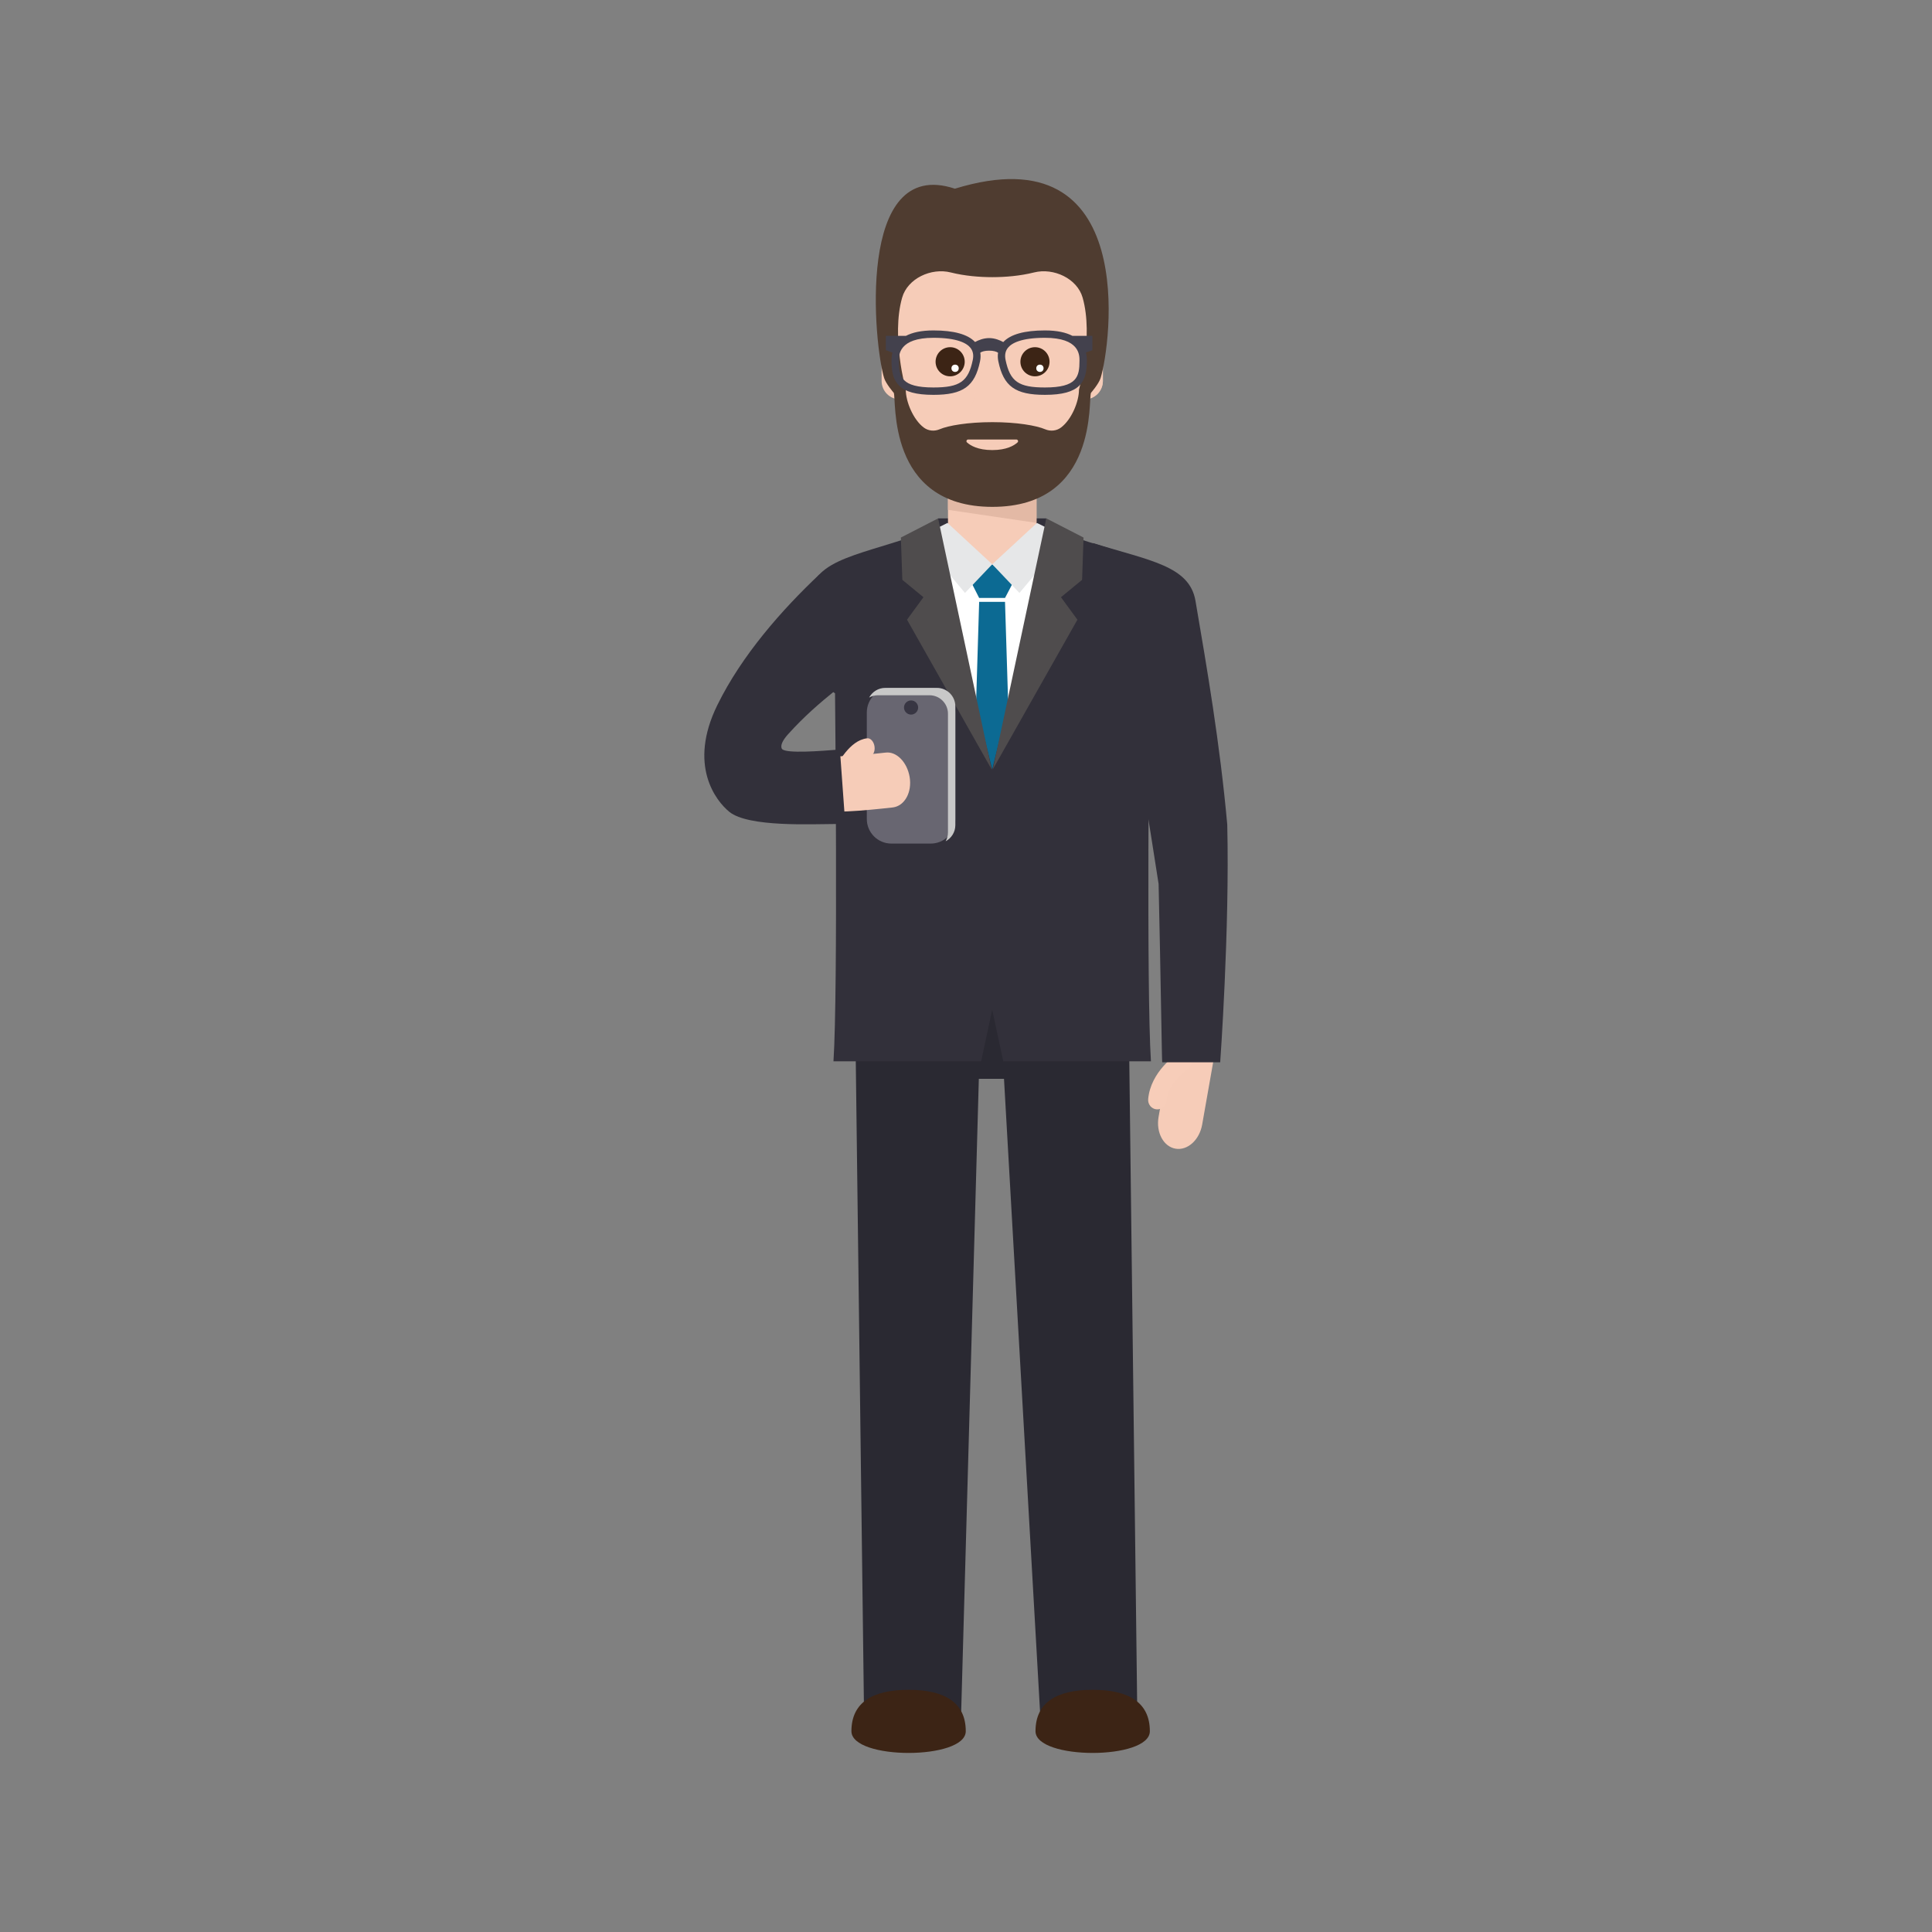 <?xml version="1.0" encoding="utf-8"?>
<!-- Generator: Adobe Illustrator 16.0.0, SVG Export Plug-In . SVG Version: 6.00 Build 0)  -->
<!DOCTYPE svg PUBLIC "-//W3C//DTD SVG 1.1//EN" "http://www.w3.org/Graphics/SVG/1.1/DTD/svg11.dtd">
<svg version="1.1" id="Layer_1" xmlns="http://www.w3.org/2000/svg" xmlns:xlink="http://www.w3.org/1999/xlink" x="0px" y="0px"
	 width="350px" height="350px" viewBox="0 0 350 350" enable-background="new 0 0 350 350" xml:space="preserve">
<rect x="0" y="0" width="350" height="350" fill="#808080" stroke="none"/>
<g>
	<rect x="169.952" y="93.911" fill="#32303A" width="19.594" height="8.311"/>
	<g>
		<polygon fill="#F6CCB8" points="190.27,96.405 187.771,95.253 187.771,87.31 171.736,87.31 171.736,95.253 169.227,96.336 
			169.895,118.862 171.736,118.862 171.736,122.315 187.771,122.315 187.771,118.862 189.602,118.862 		"/>
		<polygon fill="#E3B9A5" points="171.736,87.31 171.736,92.364 187.771,94.727 187.771,87.31 		"/>
	</g>
	<g>
		<path fill="#2A2932" d="M182.609,176.169c-0.006,0-6.002,0-6.002,0c-0.004,0-21.778,0-21.778,0l1.698,134.319h17.59l3.208-115.045
			c0.005,0,4.559,0,4.559,0c0.005,0,6.555,115.045,6.555,115.045h17.59l-1.644-134.319H182.609z"/>
		<path fill="#3C2415" d="M174.957,313.623c0,5.251-20.713,5.251-20.713,0s3.899-7.498,10.357-7.498
			C171.059,306.125,174.957,308.372,174.957,313.623z"/>
		<path fill="#3C2415" d="M208.305,313.623c0,5.251-20.713,5.251-20.713,0s3.898-7.498,10.356-7.498
			S208.305,308.372,208.305,313.623z"/>
	</g>
	<g>
		<g>
			<path fill="#FFFFFF" d="M190.494,96.458l-0.596,2.238c-1.03,2.954-3.675,7.785-9.951,7.785c-7.081,0-9.782-6.15-10.621-8.815
				l-0.321-1.208c-13.043,4.9-9.041,45.746-9.041,45.746l-0.082,33.925l19.899,0.004l20.969-0.004l-0.547-33.925
				C200.203,142.204,203.537,101.358,190.494,96.458z"/>
			<polygon fill="#0C6A93" points="183.607,105.376 182.068,108.325 177.384,108.325 175.89,105.376 179.748,102.221 			"/>
			<path fill="#E6E7E8" d="M179.749,102.222l-4.931,5.192l-8.432-10.061c0.014-0.007,5.262-2.621,5.262-2.621l1.98,1.832
				L179.749,102.222z"/>
			<polygon fill="#E6E7E8" points="187.854,94.735 179.749,102.221 184.681,107.417 193.111,97.351 			"/>
			<polygon fill="#0C6A93" points="182.068,109.029 183.975,170.419 179.748,175.092 175.521,170.419 177.384,109.029 			"/>
		</g>
		<path fill="#32303A" d="M213.116,108.28c-1.28-7.488-9.578-7.49-22.62-12.391c0,0-10.748,43.496-10.748,43.498
			c0-0.002-10.746-43.498-10.746-43.498c-13.042,4.9-21.341,4.903-22.621,12.391c-2.068,12.103,4.841,17.387,4.893,17.32
			c0,0,0.564,53.716-0.282,66.667l26.751,0.002l2.004-9.354l2.005,9.354l26.752-0.002c-0.847-12.95-0.283-66.667-0.283-66.667
			C208.275,125.667,215.184,120.383,213.116,108.28z"/>
		<g>
			<g>
				<polygon fill="#4F4C4D" points="163.204,97.381 163.465,105.043 167.292,108.191 164.314,112.262 179.647,139.388 
					169.952,93.911 				"/>
			</g>
			<g>
				<polygon fill="#4F4C4D" points="196.293,97.381 196.031,105.043 192.205,108.191 195.184,112.262 179.85,139.388 
					189.546,93.911 				"/>
			</g>
		</g>
	</g>
	<g>
		<path fill="#686671" d="M157.031,148.369V129.07c0-2.46,1.994-4.455,4.455-4.455h7.127c2.459,0,4.455,1.995,4.455,4.455v19.298
			c0,2.46-1.995,4.455-4.455,4.455h-7.127C159.025,152.823,157.031,150.829,157.031,148.369z"/>
		<path fill="#C8C8C8" d="M169.727,124.616h-9.354c-1.268,0-2.357,0.714-2.923,1.754c0.474-0.258,1.009-0.418,1.587-0.418h9.354
			c1.844,0,3.341,1.496,3.341,3.341v21.525c0,0.578-0.16,1.113-0.418,1.587c1.041-0.566,1.755-1.655,1.755-2.923v-21.526
			C173.067,126.112,171.571,124.616,169.727,124.616z"/>
		<path fill="#383643" d="M163.766,128.174L163.766,128.174c0-0.706,0.577-1.283,1.283-1.283l0,0c0.705,0,1.282,0.577,1.282,1.283
			l0,0c0,0.706-0.578,1.283-1.282,1.283l0,0C164.343,129.457,163.766,128.879,163.766,128.174z"/>
	</g>
	<g>
		<g>
			<path fill="#F6CCB8" d="M209.888,202.336l2.494-14.144l7.896,1.393l-2.493,14.143c-0.493,2.796-2.66,4.749-4.841,4.364
				C210.764,207.708,209.395,205.13,209.888,202.336z"/>
			<path fill="#F7CDB9" d="M208.002,199.117c0.437-4.991,5.088-8.105,5.286-8.236c0.778-0.512,1.811-0.281,2.307,0.514
				c0.495,0.793,0.269,1.852-0.507,2.364c-0.063,0.042-3.47,2.366-3.758,5.65c-0.082,0.942-0.894,1.641-1.813,1.561
				C208.598,200.889,207.919,200.06,208.002,199.117z"/>
		</g>
		<path fill="#32303A" d="M198.031,98.39c10.153,3.167,17.453,4.081,18.542,10.458c2.069,12.102,4.429,25.816,5.756,40.524
			c0.453,19.174-1.28,43.075-1.28,43.075h-10.505c-0.059-0.099-0.261-15.313-0.653-32.316c-1.925-12.387-2.834-17.86-2.888-17.928
			l-11.275-35.853C195.901,105.989,197.116,100.589,198.031,98.39z"/>
	</g>
	<g>
		<g>
			<path fill="#F6CCB8" d="M160.431,136.341c0,0-3.146,0.35-5.587,0.531c-0.608,0.036-1.215,0.073-1.784,0.107
				c-0.564,0.017-1.089,0.033-1.54,0.047c-0.887-0.003-1.478-0.006-1.478-0.006l-0.233,10.02c0,0,0.74,0.003,1.852,0.008
				c0.542-0.017,1.175-0.036,1.853-0.057c0.664-0.04,1.372-0.083,2.08-0.125c2.806-0.209,6.167-0.592,6.167-0.592
				c2.159-0.283,3.486-2.797,3.029-5.515C164.326,138.021,162.37,136.089,160.431,136.341z"/>
			<path fill="#F6CCB8" d="M157.096,133.75c-1.657,0.187-2.943,1.361-3.912,2.531c-0.953,1.149-1.576,2.302-1.624,2.397
				c-0.387,0.727-0.297,1.788,0.257,2.336c0.552,0.542,1.344,0.396,1.721-0.359c0.008-0.015,0.122-0.233,0.32-0.553
				c0.199-0.321,0.482-0.743,0.828-1.168c0.698-0.86,1.636-1.732,2.77-1.862c0.655-0.074,1.093-0.876,0.979-1.791
				C158.321,134.365,157.721,133.679,157.096,133.75z"/>
		</g>
		<path fill="#32303A" d="M151.301,149.277c-4.113,0-15.709,0.616-19.177-2.206c-2.436-1.983-7.523-8.441-2.166-19.347
			c4.45-9.06,11.708-17.27,18.504-23.684l11.959,13.363c-6.306,5.953-11.736,9.029-17.664,15.624
			c-1.794,1.996-1.081,2.677-1.036,2.712c0.949,0.772,6.677,0.343,10.434,0.041l0.963,13.325
			C151.877,149.206,152.598,149.277,151.301,149.277z"/>
	</g>
	<g id="man_23_">
		<g>
			<path fill="#F6CCB8" d="M197.253,62.305l0.543-7.056c0-9.228-8.82-16.704-18.04-16.704c-9.227,0-18.041,7.477-18.041,16.704
				l0.542,7.049c-0.516,0.125-0.982,0.361-1.371,0.695c-0.721,0.615-1.175,1.523-1.175,2.545v3.475c0,1.837,1.479,3.327,3.32,3.338
				c0,8.714,10.47,16.974,16.725,16.974c6.254,0,16.724-8.259,16.724-16.973c1.834-0.013,3.317-1.501,3.317-3.338V65.54
				C199.797,63.971,198.711,62.663,197.253,62.305z"/>
			<path opacity="0.8" fill="#F6CCB8" d="M197.253,62.305l0.543-7.056c0-9.228-8.82-16.704-18.04-16.704
				c-0.004,0-0.004,23.72-0.004,23.72c-2.437,5.183-4.008,12.695-4.008,12.695h4.008v14.365c6.261-0.002,16.728-8.26,16.728-16.972
				c1.834-0.013,3.317-1.501,3.317-3.338V65.54C199.797,63.971,198.711,62.663,197.253,62.305z"/>
			<g>
				<g>
					<circle fill="#F7CDB9" cx="172.128" cy="66.204" r="2.639"/>
					<circle fill="#3C2415" cx="172.128" cy="65.536" r="2.639"/>
					<circle fill="#FFFFFF" cx="173.024" cy="66.717" r="0.66"/>
				</g>
				<g>
					<circle fill="#F7CDB9" cx="187.496" cy="66.204" r="2.639"/>
					<circle fill="#3C2415" cx="187.496" cy="65.536" r="2.639"/>
					<circle fill="#FFFFFF" cx="188.391" cy="66.717" r="0.66"/>
				</g>
			</g>
		</g>
		<path fill="#4F3C30" d="M172.987,34.183c-18.09-6.013-14.617,28.544-12.819,34.297c0.326,1.052,1.733,2.674,1.74,2.674
			c0.547,1.026-1.45,20.668,17.87,20.668c19.319,0,17.321-19.643,17.869-20.668c0.007,0,1.413-1.622,1.739-2.674
			C201.186,62.728,206.68,23.827,172.987,34.183z M195.469,70.578c0,2.191-1.348,5.437-3.259,6.875
			c-0.822,0.618-1.921,0.72-2.866,0.316c-1.595-0.682-5.156-1.292-9.565-1.292c-4.41,0-7.972,0.611-9.566,1.292
			c-0.945,0.404-2.043,0.302-2.866-0.316c-1.912-1.438-3.259-4.683-3.259-6.875c0,0-2.662-9.598-0.66-16.649
			c0.991-3.491,5.271-5.458,8.791-4.576c2.557,0.64,5.21,0.853,7.561,0.857c2.35-0.005,5.003-0.217,7.561-0.857
			c3.52-0.881,7.799,1.085,8.79,4.576C198.131,60.98,195.469,70.578,195.469,70.578z"/>
		<path fill="#F6CCB8" d="M175.389,79.621h8.736c0.277,0,0.416,0.341,0.211,0.527c-0.625,0.566-1.98,1.387-4.579,1.387
			s-3.953-0.82-4.579-1.387C174.974,79.962,175.113,79.621,175.389,79.621z"/>
		<path fill="#43414D" d="M197.895,60.842h-3.616c-1.143-0.599-2.742-0.981-4.98-0.981c-3.724,0-6.25,0.713-7.548,2.107
			c-0.613-0.337-1.528-0.721-2.564-0.721c-1.025,0-1.934,0.376-2.547,0.711c-1.3-1.387-3.823-2.097-7.538-2.097
			c-2.239,0-3.838,0.382-4.981,0.981h-3.643v2.605l1.196,0.419c-0.123,0.489-0.172,0.984-0.172,1.461c0,3.93,1.243,6.204,7.6,6.204
			c5.37,0,7.499-1.532,8.438-6.068c0.116-0.556,0.128-1.084,0.051-1.581c0.297-0.19,0.787-0.356,1.596-0.356
			c0.831,0,1.326,0.174,1.62,0.37c-0.075,0.493-0.062,1.017,0.052,1.566c0.94,4.537,3.07,6.068,8.44,6.068
			c6.356,0,7.6-2.274,7.6-6.204c0-0.48-0.051-0.978-0.175-1.47l1.172-0.411V60.842z M176.231,65.192
			c-0.813,3.928-2.346,5.003-7.13,5.003c-5.828,0-6.263-1.927-6.263-4.868c0-1.022,0-4.13,6.263-4.13
			c4.321,0,6.025,0.978,6.693,1.799C176.266,63.576,176.413,64.315,176.231,65.192z M189.298,70.195
			c-4.784,0-6.317-1.075-7.132-5.003c-0.182-0.877-0.034-1.616,0.438-2.196c0.668-0.821,2.371-1.799,6.693-1.799
			c6.263,0,6.263,3.108,6.263,4.13C195.561,68.268,195.125,70.195,189.298,70.195z"/>
	</g>
</g>
</svg>
